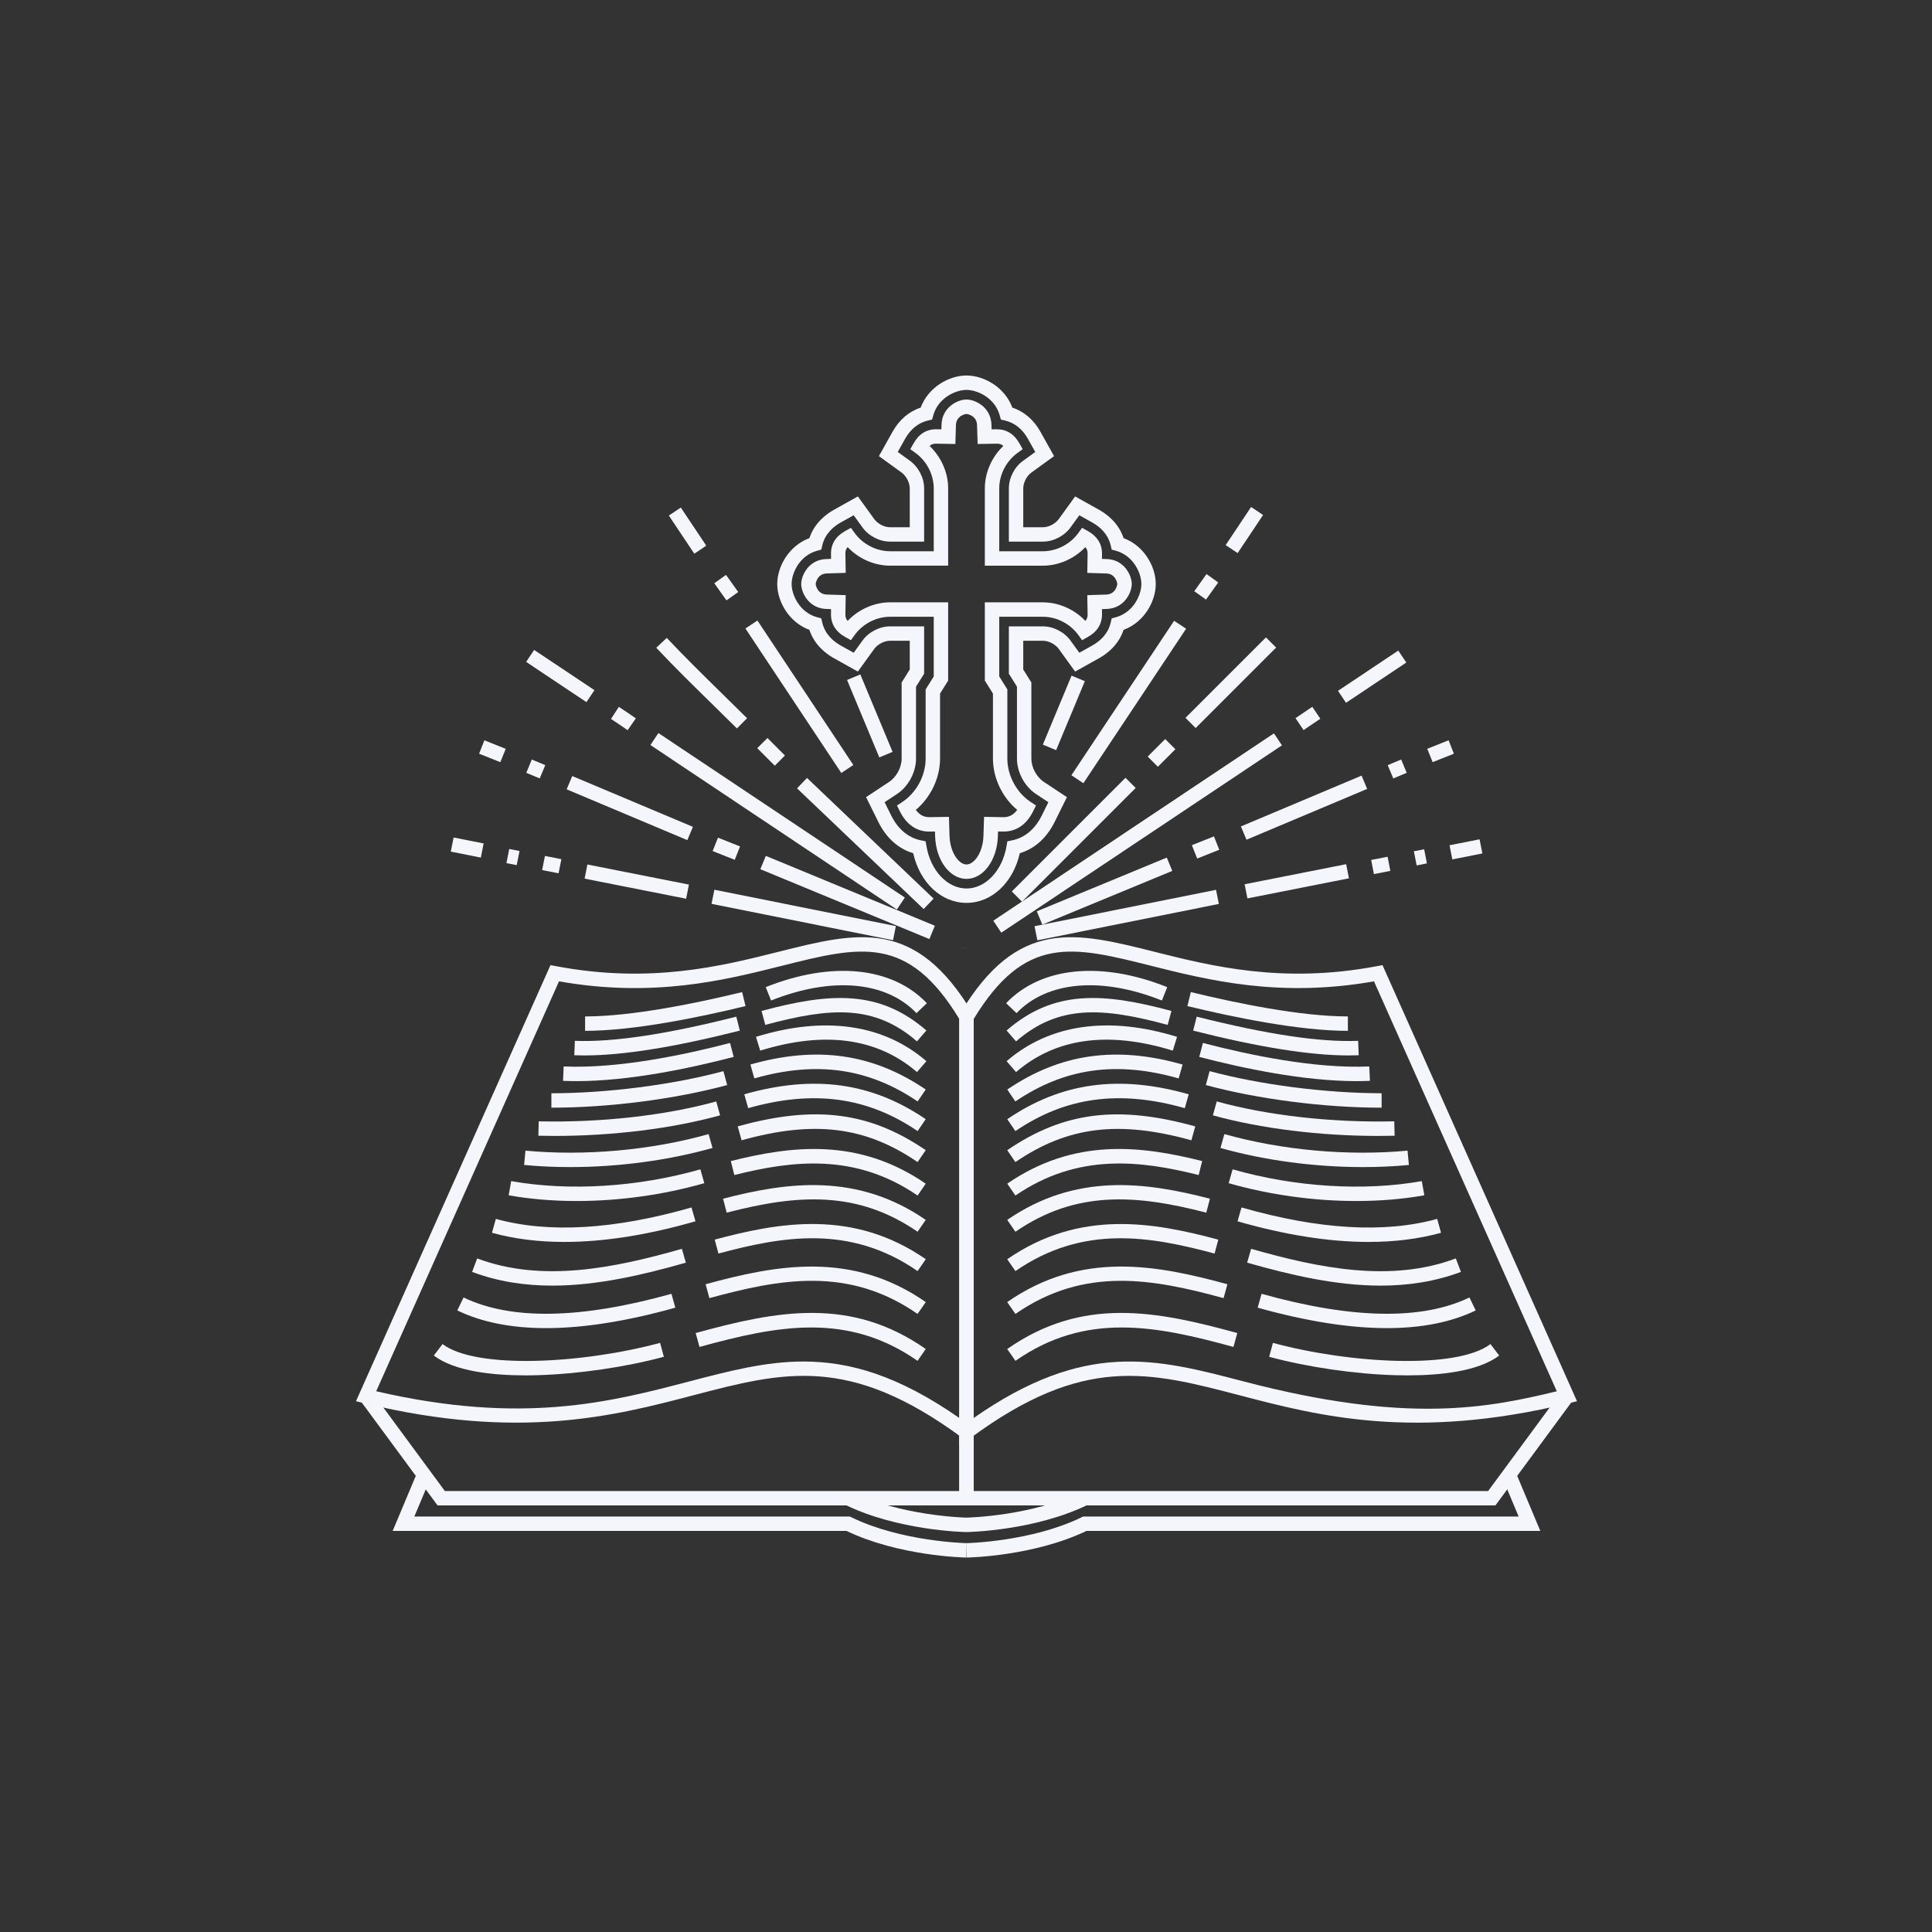 <svg xmlns="http://www.w3.org/2000/svg" xmlns:xlink="http://www.w3.org/1999/xlink" xmlns:inkscape="http://www.inkscape.org/namespaces/inkscape" version="1.1" width="375" height="375" viewBox="0 0 375 375">
<rect x="0" y="0" width="375" height="375" fill="#333333" stroke="none"/>
<defs>
<clipPath id="clip_0">
<path transform="matrix(.24,0,0,.24,0,0)" d="M0 0H1562.5V1562.5H0Z" clip-rule="evenodd"/>
</clipPath>
<clipPath id="clip_1">
<path transform="matrix(.24,0,0,.24,0,0)" d="M0 0H1562.5V1562.5H0Z" clip-rule="evenodd"/>
</clipPath>
<clipPath id="clip_2">
<path transform="matrix(.24,0,0,.24,0,0)" d="M287.524 303.682H1275.024V1259.932H287.524Z" clip-rule="evenodd"/>
</clipPath>
</defs>
<g clip-path="url(#clip_2)">
<path transform="matrix(.474,0,0,.474,69.096,72.884)" d="M249.95 484.04C248.83 484.02 222.44 483.46 200.87 473.14H15.02L25.14 449.05 30.58 451.34 23.9 467.24H202.23L202.84 467.54C223.35 477.58 249.78 478.13 250.05 478.14L249.95 484.04Z" fill="#f4f6fc"/>
<path transform="matrix(.474,0,0,.474,69.096,72.884)" d="M250 473.6H249.95C248.82 473.58 221.93 473.01 200.25 462.4L202.84 457.1C222.89 466.91 248.68 467.67 250 467.7 251.31 467.67 277.1 466.92 297.16 457.1L299.75 462.4C278.07 473.01 251.18 473.58 250.05 473.6H250Z" fill="#f4f6fc"/>
<path transform="matrix(.474,0,0,.474,69.096,72.884)" d="M250.05 484.04 249.95 478.14C250.22 478.14 276.68 477.56 297.16 467.54L297.77 467.24H476.1L469.42 451.34 474.86 449.05 484.98 473.14H299.13C277.56 483.47 251.17 484.02 250.05 484.04Z" fill="#f4f6fc"/>
<path transform="matrix(.474,0,0,.474,69.096,72.884)" d="M252.95 438.47 248.25 435C201.97 400.88 175.14 407.91 138.01 417.63 106.29 425.94 66.8 436.27 3.44 420.85L0 420.02 79.65 241.45 81.94 241.88C120.56 249.17 149.6 241.87 172.93 236.01 205.49 227.83 229.01 221.92 252.53 261.16L252.95 261.86V438.47ZM183.25 403.77C202.07 403.77 222.01 409.43 247.05 426.88V263.5C225.95 228.78 206.48 233.67 174.37 241.73 150.94 247.62 121.89 254.92 83.14 248.09L8.28 415.94C68.13 429.83 104.42 420.32 136.51 411.92 152.84 407.65 167.67 403.77 183.25 403.77Z" fill="#f4f6fc"/>
<path transform="matrix(.474,0,0,.474,69.096,72.884)" d="M252.95 462.7H33.41L1.76 419.74 6.51 416.24 36.39 456.8H247.05V432.63H252.95V462.7Z" fill="#f4f6fc"/>
<path transform="matrix(.474,0,0,.474,69.096,72.884)" d="M69.39 409.44C56.16 409.44 40.48 407.85 31.87 401.32L35.44 396.62C49.13 407 92.56 404.75 124.53 396.13L126.07 401.83C110.35 406.07 91.05 408.88 74.46 409.36 72.82 409.42 71.12 409.44 69.39 409.44Z" fill="#f4f6fc"/>
<path transform="matrix(.474,0,0,.474,69.096,72.884)" d="M77.85 390.09C63.64 390.09 51.48 387.68 41.49 382.85L44.06 377.54C63.47 386.92 92.11 386.41 129.18 376.04L130.77 381.72C110.82 387.3 93.14 390.09 77.85 390.09Z" fill="#f4f6fc"/>
<path transform="matrix(.474,0,0,.474,69.096,72.884)" d="M80.4 372.69C69.25 372.69 58.23 371.08 47.55 367.07L49.63 361.55C76.19 371.53 105.61 365.56 133.46 357.62L135.08 363.29C117.19 368.39 98.63 372.69 80.4 372.69Z" fill="#f4f6fc"/>
<path transform="matrix(.474,0,0,.474,69.096,72.884)" d="M85.35 354.8C74.63 354.8 64.73 353.55 55.69 351.05L57.27 345.36C78.81 351.33 105.77 349.75 137.39 340.68L139.02 346.35C119.4 351.98 101.45 354.8 85.35 354.8Z" fill="#f4f6fc"/>
<path transform="matrix(.474,0,0,.474,69.096,72.884)" d="M90.4 338.04C80.74 338.04 71.33 337.27 62.52 335.7L63.56 329.89C87.27 334.11 115.51 332.36 141.02 325.07L142.64 330.74C125.75 335.57 107.67 338.04 90.4 338.04Z" fill="#f4f6fc"/>
<path transform="matrix(.474,0,0,.474,69.096,72.884)" d="M87.66 324.15C81.26 324.15 74.96 323.86 68.84 323.28L69.4 317.41C93.66 319.71 121 317.24 144.4 310.64L146 316.32C127.83 321.44 107.34 324.15 87.66 324.15Z" fill="#f4f6fc"/>
<path transform="matrix(.474,0,0,.474,69.096,72.884)" d="M81.35 311.39C79.12 311.39 76.9 311.36 74.69 311.31L74.83 305.41C100.13 306.01 126.63 303.05 147.53 297.27L149.1 302.96C129.51 308.38 105.15 311.39 81.35 311.39Z" fill="#f4f6fc"/>
<path transform="matrix(.474,0,0,.474,69.096,72.884)" d="M80.02 299.82V293.92C102.75 293.92 129.73 290.45 150.46 284.87L152 290.57C130.48 296.36 103.58 299.82 80.02 299.82Z" fill="#f4f6fc"/>
<path transform="matrix(.474,0,0,.474,69.096,72.884)" d="M90.26 288.95C88.41 288.95 86.59 288.91 84.79 288.83L85.05 282.94C107.17 283.93 134.3 278.25 153.18 273.32L154.67 279.03C136.92 283.67 111.95 288.95 90.26 288.95Z" fill="#f4f6fc"/>
<path transform="matrix(.474,0,0,.474,69.096,72.884)" d="M93.43 278.43C92.05 278.43 90.71 278.4 89.4 278.35L89.63 272.45C105.33 273.06 126.95 269.82 155.74 262.55L157.19 268.27C130.19 275.09 109.27 278.43 93.43 278.43Z" fill="#f4f6fc"/>
<path transform="matrix(.474,0,0,.474,69.096,72.884)" d="M93.82 268.36V262.46C113.07 262.46 139.42 257.04 158.13 252.49L159.52 258.22C140.5 262.84 113.65 268.36 93.82 268.36Z" fill="#f4f6fc"/>
<path transform="matrix(.474,0,0,.474,69.096,72.884)" d="M229.95 403.49C201.22 383.42 172.52 389.04 140.67 397.8L139.1 392.11C172.41 382.95 202.49 377.11 233.32 398.65L229.95 403.49Z" fill="#f4f6fc"/>
<path transform="matrix(.474,0,0,.474,69.096,72.884)" d="M229.96 384.28C201.6 364.58 173.46 369.98 144.72 377.81L143.17 372.12C172.11 364.23 202.9 358.3 233.33 379.43L229.96 384.28Z" fill="#f4f6fc"/>
<path transform="matrix(.474,0,0,.474,69.096,72.884)" d="M229.97 366.73C202.08 347.45 174.39 352.61 148.42 359.55L146.9 353.85C173.01 346.87 203.37 341.16 233.33 361.87L229.97 366.73Z" fill="#f4f6fc"/>
<path transform="matrix(.474,0,0,.474,69.096,72.884)" d="M229.97 350.63C205.34 333.68 180.91 335.25 151.8 342.81L150.32 337.1C176.86 330.2 205.29 326.48 233.31 345.77L229.97 350.63Z" fill="#f4f6fc"/>
<path transform="matrix(.474,0,0,.474,69.096,72.884)" d="M229.98 335.8C204.43 318.29 178.81 321.42 154.93 327.41L153.49 321.69C178.71 315.36 205.83 312.1 233.31 330.94L229.98 335.8Z" fill="#f4f6fc"/>
<path transform="matrix(.474,0,0,.474,69.096,72.884)" d="M229.98 322.1C208.58 307.49 187.69 304.91 157.9 313.17L156.32 307.48C187.99 298.69 210.29 301.51 233.3 317.22L229.98 322.1Z" fill="#f4f6fc"/>
<path transform="matrix(.474,0,0,.474,69.096,72.884)" d="M229.98 309.41C209.4 295.42 187.36 292.43 160.61 300.02L159 294.34C187.56 286.24 211.17 289.47 233.3 304.53L229.98 309.41Z" fill="#f4f6fc"/>
<path transform="matrix(.474,0,0,.474,69.096,72.884)" d="M229.99 297.27C209.82 283.6 188.57 280.6 163.13 287.83L161.52 282.15C188.77 274.41 211.58 277.66 233.31 292.38L229.99 297.27Z" fill="#f4f6fc"/>
<path transform="matrix(.474,0,0,.474,69.096,72.884)" d="M229.72 285.25C213.52 271.27 191.92 268.31 165.53 276.46L163.79 270.82C191.85 262.15 215.98 265.6 233.58 280.78L229.72 285.25Z" fill="#f4f6fc"/>
<path transform="matrix(.474,0,0,.474,69.096,72.884)" d="M229.71 272.67C212.33 257.59 194.48 258.67 167.61 265.92L166.07 260.22C194.23 252.62 214.3 251.49 233.57 268.21L229.71 272.67Z" fill="#f4f6fc"/>
<path transform="matrix(.474,0,0,.474,69.096,72.884)" d="M229.51 261.11C217.01 247.99 194.75 246.06 169.98 255.94L167.79 250.46C194.88 239.65 219.55 242.11 233.77 257.04L229.51 261.11Z" fill="#f4f6fc"/>
<path transform="matrix(.474,0,0,.474,69.096,72.884)" d="M247.05 438.47V261.86L247.47 261.16C270.99 221.92 294.51 227.83 327.07 236.01 350.4 241.87 379.45 249.17 418.06 241.88L420.35 241.45 500 420.02 496.56 420.86C433.2 436.28 393.71 425.94 361.99 417.64 324.86 407.92 298.03 400.89 251.75 435.01L247.05 438.47ZM252.95 263.5V426.88C298.73 394.97 327.45 402.49 363.49 411.92 430.52 429.47 463.51 422.77 491.73 415.95L416.86 248.09C378.12 254.91 349.07 247.61 325.63 241.73 293.52 233.67 274.06 228.78 252.95 263.5Z" fill="#f4f6fc"/>
<path transform="matrix(.474,0,0,.474,69.096,72.884)" d="M466.59 462.7H247.05V432.63H252.95V456.8H463.61L493.49 416.24 498.24 419.74 466.59 462.7Z" fill="#f4f6fc"/>
<path transform="matrix(.474,0,0,.474,69.096,72.884)" d="M430.61 409.44C428.87 409.44 427.18 409.41 425.55 409.37 408.96 408.89 389.67 406.07 373.94 401.84L375.47 396.14C407.44 404.75 450.87 407.01 464.56 396.63L468.13 401.33C459.53 407.85 443.84 409.44 430.61 409.44Z" fill="#f4f6fc"/>
<path transform="matrix(.474,0,0,.474,69.096,72.884)" d="M422.15 390.09C406.86 390.09 389.19 387.3 369.24 381.72L370.83 376.04C407.9 386.41 436.54 386.92 455.95 377.54L458.52 382.85C448.52 387.68 436.36 390.09 422.15 390.09Z" fill="#f4f6fc"/>
<path transform="matrix(.474,0,0,.474,69.096,72.884)" d="M419.6 372.69C401.37 372.69 382.82 368.39 364.93 363.29L366.55 357.62C394.39 365.56 423.82 371.54 450.38 361.55L452.46 367.07C441.77 371.08 430.74 372.69 419.6 372.69Z" fill="#f4f6fc"/>
<path transform="matrix(.474,0,0,.474,69.096,72.884)" d="M414.65 354.8C398.55 354.8 380.61 351.98 360.99 346.35L362.62 340.68C394.24 349.75 421.19 351.33 442.74 345.36L444.32 351.05C435.27 353.55 425.37 354.8 414.65 354.8Z" fill="#f4f6fc"/>
<path transform="matrix(.474,0,0,.474,69.096,72.884)" d="M409.6 338.04C392.33 338.04 374.26 335.57 357.36 330.74L358.98 325.07C384.5 332.36 412.73 334.12 436.44 329.89L437.48 335.7C428.66 337.27 419.26 338.04 409.6 338.04Z" fill="#f4f6fc"/>
<path transform="matrix(.474,0,0,.474,69.096,72.884)" d="M412.34 324.15C392.66 324.15 372.18 321.45 354 316.32L355.6 310.64C379 317.24 406.34 319.71 430.6 317.41L431.16 323.28C425.04 323.86 418.73 324.15 412.34 324.15Z" fill="#f4f6fc"/>
<path transform="matrix(.474,0,0,.474,69.096,72.884)" d="M418.65 311.39C394.85 311.39 370.5 308.38 350.9 302.96L352.47 297.27C373.37 303.05 399.87 306.01 425.17 305.41L425.31 311.31C423.1 311.36 420.87 311.39 418.65 311.39Z" fill="#f4f6fc"/>
<path transform="matrix(.474,0,0,.474,69.096,72.884)" d="M419.98 299.82C396.42 299.82 369.52 296.36 348.01 290.56L349.55 284.86C370.27 290.44 397.26 293.91 419.99 293.91V299.82H419.98Z" fill="#f4f6fc"/>
<path transform="matrix(.474,0,0,.474,69.096,72.884)" d="M409.74 288.95C388.05 288.95 363.08 283.67 345.32 279.03L346.81 273.32C365.68 278.26 392.83 283.93 414.94 282.94L415.2 288.83C413.42 288.91 411.59 288.95 409.74 288.95Z" fill="#f4f6fc"/>
<path transform="matrix(.474,0,0,.474,69.096,72.884)" d="M406.57 278.43C390.73 278.43 369.81 275.09 342.82 268.27L344.27 262.55C373.06 269.82 394.68 273.07 410.38 272.45L410.61 278.35C409.3 278.4 407.95 278.43 406.57 278.43Z" fill="#f4f6fc"/>
<path transform="matrix(.474,0,0,.474,69.096,72.884)" d="M406.18 268.36C386.35 268.36 359.5 262.84 340.47 258.22L341.86 252.49C360.58 257.04 386.93 262.46 406.17 262.46V268.36H406.18Z" fill="#f4f6fc"/>
<path transform="matrix(.474,0,0,.474,69.096,72.884)" d="M270.05 403.49 266.67 398.65C297.5 377.12 327.58 382.95 360.89 392.11L359.32 397.8C327.48 389.04 298.78 383.42 270.05 403.49Z" fill="#f4f6fc"/>
<path transform="matrix(.474,0,0,.474,69.096,72.884)" d="M270.04 384.28 266.67 379.43C297.09 358.3 327.89 364.23 356.83 372.12L355.28 377.81C326.54 369.99 298.4 364.59 270.04 384.28Z" fill="#f4f6fc"/>
<path transform="matrix(.474,0,0,.474,69.096,72.884)" d="M270.04 366.73 266.68 361.88C296.64 341.17 327 346.88 353.11 353.86L351.59 359.56C325.62 352.62 297.93 347.45 270.04 366.73Z" fill="#f4f6fc"/>
<path transform="matrix(.474,0,0,.474,69.096,72.884)" d="M270.03 350.63 266.69 345.77C294.72 326.48 323.14 330.21 349.68 337.1L348.2 342.81C319.09 335.25 294.66 333.69 270.03 350.63Z" fill="#f4f6fc"/>
<path transform="matrix(.474,0,0,.474,69.096,72.884)" d="M270.03 335.8 266.69 330.93C294.17 312.1 321.29 315.36 346.51 321.68L345.07 327.4C321.2 321.42 295.58 318.29 270.03 335.8Z" fill="#f4f6fc"/>
<path transform="matrix(.474,0,0,.474,69.096,72.884)" d="M270.02 322.1 266.69 317.23C289.7 301.52 312 298.7 343.67 307.49L342.09 313.18C312.31 304.91 291.42 307.5 270.02 322.1Z" fill="#f4f6fc"/>
<path transform="matrix(.474,0,0,.474,69.096,72.884)" d="M270.02 309.41 266.7 304.53C288.83 289.48 312.44 286.24 341 294.34L339.39 300.02C312.63 292.43 290.59 295.42 270.02 309.41Z" fill="#f4f6fc"/>
<path transform="matrix(.474,0,0,.474,69.096,72.884)" d="M270.01 297.27 266.7 292.39C288.43 277.66 311.24 274.41 338.49 282.16L336.88 287.84C311.43 280.59 290.18 283.59 270.01 297.27Z" fill="#f4f6fc"/>
<path transform="matrix(.474,0,0,.474,69.096,72.884)" d="M270.29 285.25 266.43 280.78C284.02 265.6 308.16 262.15 336.22 270.82L334.48 276.46C308.08 268.31 286.49 271.27 270.29 285.25Z" fill="#f4f6fc"/>
<path transform="matrix(.474,0,0,.474,69.096,72.884)" d="M270.29 272.67 266.42 268.21C285.7 251.49 305.77 252.62 333.92 260.22L332.38 265.92C305.52 258.67 287.67 257.6 270.29 272.67Z" fill="#f4f6fc"/>
<path transform="matrix(.474,0,0,.474,69.096,72.884)" d="M270.49 261.11 266.22 257.04C280.45 242.11 305.12 239.65 332.2 250.46L330.01 255.94C305.25 246.05 283 247.99 270.49 261.11Z" fill="#f4f6fc"/>
<path transform="matrix(.474,0,0,.474,69.096,72.884)" d="M250 215.96C239.67 215.96 230.91 207.69 228.17 195.62 222.05 193.77 217.13 189.36 213.88 182.77L208.88 172.66 218.29 166.44C221.32 164.44 223.44 160.5 223.44 156.86V125.71L226.76 120.41V108.62H218.74C216.32 108.62 213.62 110.02 212.18 112.02L205.51 121.24 195.58 115.69C192.69 114.07 187.77 110.51 185.67 104.16 177.1 100.98 172.5 92.34 172.5 85.38 172.5 78.42 177.1 69.78 185.67 66.6 187.77 60.26 192.69 56.69 195.58 55.07L205.51 49.52 212.18 58.74C213.63 60.74 216.32 62.14 218.74 62.14H226.76V46.25C226.76 43.83 225.36 41.13 223.36 39.69L214.14 33.02 219.69 23.09C222.46 18.14 226.42 14.73 231.23 13.16 234.42 4.6 243.05 0 250 0 256.96 0 265.59 4.6 268.78 13.16 273.58 14.73 277.55 18.14 280.31 23.09L285.86 33.02 276.64 39.69C274.64 41.14 273.24 43.83 273.24 46.25V62.14H281.26C283.68 62.14 286.38 60.74 287.82 58.74L294.49 49.52 304.42 55.07C307.31 56.69 312.23 60.25 314.33 66.6 322.9 69.78 327.5 78.42 327.5 85.38 327.5 92.34 322.9 100.98 314.33 104.16 312.23 110.5 307.31 114.07 304.42 115.69L294.49 121.24 287.82 112.02C286.37 110.02 283.68 108.62 281.26 108.62H273.24V120.41L276.56 125.71V156.86C276.56 160.5 278.68 164.44 281.71 166.44L291.12 172.66 286.12 182.77C282.86 189.36 277.95 193.77 271.83 195.62 269.09 207.7 260.33 215.96 250 215.96ZM216.47 174.72 219.16 180.16C221.92 185.74 226.12 189.26 231.3 190.34L233.27 190.75 233.61 192.74C235.31 202.78 242.2 210.07 250 210.07 257.8 210.07 264.69 202.78 266.39 192.75L266.73 190.76 268.7 190.35C273.88 189.28 278.07 185.76 280.84 180.17L283.53 174.73 278.46 171.38C273.8 168.3 270.67 162.47 270.67 156.88V127.42L267.35 122.12V102.73H281.27C285.6 102.73 290.05 105.02 292.61 108.57L296.2 113.53 301.55 110.54C304.34 108.98 307.91 106.09 309.06 101.17L309.46 99.46 311.15 99C318.37 97.02 321.61 89.85 321.61 85.38 321.61 80.92 318.36 73.75 311.15 71.76L309.46 71.3 309.06 69.59C307.91 64.67 304.34 61.78 301.55 60.22L296.2 57.23 292.61 62.19C290.05 65.74 285.59 68.03 281.27 68.03H267.35V46.25C267.35 41.92 269.64 37.47 273.19 34.91L278.16 31.32 275.17 25.97C272.93 21.95 269.69 19.35 265.8 18.45L264.09 18.05 263.62 16.36C261.63 9.14 254.46 5.9 250 5.9 245.54 5.9 238.37 9.14 236.39 16.35L235.92 18.04 234.21 18.44C230.33 19.34 227.09 21.94 224.84 25.96L221.85 31.31 226.81 34.9C230.36 37.47 232.65 41.92 232.65 46.24V68.03H218.73C214.4 68.03 209.95 65.74 207.39 62.19L203.8 57.23 198.45 60.22C195.66 61.78 192.09 64.67 190.94 69.59L190.54 71.3 188.85 71.76C181.63 73.74 178.39 80.91 178.39 85.38 178.39 89.84 181.64 97.02 188.85 99L190.54 99.46 190.94 101.17C192.09 106.09 195.66 108.98 198.45 110.54L203.8 113.53 207.39 108.57C209.95 105.02 214.41 102.73 218.73 102.73H232.65V122.12L229.33 127.42V156.88C229.33 162.47 226.2 168.3 221.54 171.38L216.47 174.72Z" fill="#f4f6fc"/>
<path transform="matrix(.474,0,0,.474,69.096,72.884)" d="M250 206.13C243.1 206.13 237.46 198.46 237.15 188.67L237.09 186.73 235.15 186.76C231.38 186.86 226.17 185.46 222.69 178.42L221.54 176.09 223.71 174.65C229.52 170.81 233.27 163.83 233.27 156.87V128.55L236.59 123.25V98.79H218.74C213.11 98.79 207.54 101.65 204.21 106.26L202.67 108.39 200.38 107.11C196.42 104.9 194.45 101.7 194.51 97.6L194.54 95.66 192.6 95.6C185.34 95.37 182.32 88.83 182.32 85.38 182.32 81.93 185.33 75.39 192.6 75.16L194.54 75.1 194.51 73.16C194.44 69.06 196.42 65.86 200.38 63.65L202.67 62.37 204.21 64.5C207.54 69.11 213.11 71.97 218.74 71.97H236.59V46.25C236.59 40.62 233.73 35.05 229.12 31.72L226.99 30.18 228.27 27.89C230.48 23.93 233.66 21.95 237.78 22.02L239.72 22.05 239.78 20.11C240.01 12.85 246.55 9.83 250 9.83 253.45 9.83 259.99 12.84 260.22 20.11L260.28 22.05 262.22 22.02C262.28 22.02 262.34 22.02 262.39 22.02 266.42 22.02 269.55 23.99 271.73 27.89L273.01 30.18 270.88 31.72C266.27 35.05 263.41 40.62 263.41 46.25V71.97H281.26C286.89 71.97 292.46 69.11 295.79 64.5L297.33 62.37 299.62 63.65C303.58 65.86 305.56 69.06 305.49 73.16L305.46 75.1 307.4 75.16C314.66 75.39 317.68 81.93 317.68 85.38 317.68 88.83 314.67 95.37 307.4 95.6L305.46 95.66 305.49 97.6C305.56 101.7 303.58 104.9 299.62 107.11L297.33 108.39 295.79 106.26C292.46 101.65 286.89 98.79 281.26 98.79H263.41V123.24L266.73 128.54V156.86C266.73 163.82 270.48 170.8 276.29 174.64L278.46 176.08 277.31 178.41C273.82 185.47 268.58 186.85 264.83 186.75L262.91 186.72 262.85 188.66C262.54 198.46 256.9 206.13 250 206.13ZM242.81 180.73 243.05 188.48C243.27 195.4 246.89 200.23 250 200.23 253.11 200.23 256.74 195.41 256.95 188.48L257.19 180.73 264.94 180.86C266.56 180.9 268.76 180.58 270.77 177.88 264.66 172.78 260.83 164.81 260.83 156.87V130.24L257.51 124.94V92.89H281.26C287.76 92.89 294.18 95.74 298.66 100.49 299.62 99.39 299.6 98.38 299.59 97.7L299.46 89.95 307.21 89.71C311.29 89.58 311.77 85.43 311.77 85.39 311.77 85.35 311.29 81.2 307.21 81.07L299.46 80.83 299.59 73.08C299.6 72.39 299.62 71.38 298.66 70.28 294.18 75.02 287.76 77.88 281.26 77.88H257.51V46.25C257.51 39.76 260.36 33.33 265.1 28.85 264.01 27.89 263 27.91 262.31 27.92L254.56 28.05 254.32 20.3C254.19 16.22 250.04 15.74 250 15.74 249.96 15.74 245.81 16.22 245.68 20.3L245.44 28.05 237.69 27.92C237 27.91 235.99 27.89 234.89 28.85 239.63 33.33 242.49 39.75 242.49 46.25V77.87H218.74C212.24 77.87 205.82 75.02 201.34 70.27 200.38 71.36 200.39 72.38 200.41 73.07L200.54 80.82 192.79 81.06C188.71 81.19 188.23 85.34 188.23 85.38 188.23 85.42 188.71 89.57 192.79 89.7L200.54 89.94 200.41 97.69C200.4 98.38 200.38 99.39 201.34 100.49 205.82 95.75 212.24 92.89 218.74 92.89H242.49V124.94L239.17 130.24V156.87C239.17 164.82 235.34 172.78 229.24 177.88 231.25 180.58 233.44 180.9 235.05 180.86L242.81 180.73Z" fill="#f4f6fc"/>
<path transform="matrix(.474,0,0,.474,69.096,72.884)" d="M247.06 234.37V234.35L252.96 234.33 247.06 234.37Z" fill="#f4f6fc"/>
<path transform="matrix(.335,-.335,.335,.335,76.636,210.391)" d="M335.11 123H381.73V128.9H335.11Z" fill="#f4f6fc"/>
<path transform="matrix(.335,-.335,.335,.335,63.191,204.933)" d="M324.86 151.48H335.01V157.38H324.86Z" fill="#f4f6fc"/>
<path transform="matrix(.335,-.335,.335,.335,46.147,197.747)" d="M261.13 187.36H327V193.26H261.13Z" fill="#f4f6fc"/>
<path transform="matrix(.182,-.437,.437,.182,93.4,240.014)" d="M274.74 135.04H305.37V140.94H274.74Z" fill="#f4f6fc"/>
<path transform="matrix(.474,0,0,.474,69.096,72.884)" d="M440.89 158.34 438.68 152.87C441.59 151.69 444.5 150.53 447.42 149.38L449.58 154.87C446.68 156.02 443.78 157.17 440.89 158.34Z" fill="#f4f6fc"/>
<path transform="matrix(.474,0,0,.474,69.096,72.884)" d="M424.76 165 422.48 159.56C424.32 158.79 426.16 158.02 428 157.25L430.26 162.7C428.43 163.46 426.6 164.23 424.76 165Z" fill="#f4f6fc"/>
<path transform="matrix(.437,-.184,.184,.437,50.922,150.7)" d="M361.24 174.32H414.84V180.22H361.24Z" fill="#f4f6fc"/>
<path transform="matrix(.44,-.175,.175,.44,46.877,140.181)" d="M343.35 190.8H353.09V196.7H343.35Z" fill="#f4f6fc"/>
<path transform="matrix(.438,-.181,.181,.438,41.919,136.086)" d="M277.82 207.95H335.42V213.85H277.82Z" fill="#f4f6fc"/>
<path transform="matrix(.263,-.394,.394,.263,120.732,229.652)" d="M354.76 60.57H373.54V66.47H354.76Z" fill="#f4f6fc"/>
<path transform="matrix(.275,-.386,.386,.275,104.785,224.48)" d="M344.07 83.95H352.69V89.85H344.07Z" fill="#f4f6fc"/>
<path transform="matrix(.262,-.394,.394,.262,83.378,226.139)" d="M278.95 130.7H355.05V136.6H278.95Z" fill="#f4f6fc"/>
<path transform="matrix(.465,-.092,.092,.465,55.342,116.629)" d="M448.31 190.71H460.85V196.61H448.31Z" fill="#f4f6fc"/>
<path transform="matrix(.465,-.092,.092,.465,54.877,114.723)" d="M433.69 194.43H437.98V200.33H433.69Z" fill="#f4f6fc"/>
<path transform="matrix(.465,-.091,.091,.465,54.529,112.931)" d="M416.41 197.59H423.27V203.49H416.41Z" fill="#f4f6fc"/>
<path transform="matrix(.465,-.092,.092,.465,53.53,110.07)" d="M363.97 204.41H406.35V210.31H363.97Z" fill="#f4f6fc"/>
<path transform="matrix(.464,-.093,.093,.464,51.396,104.448)" d="M278.28 218.12H354.2V224.02H278.28Z" fill="#f4f6fc"/>
<path transform="matrix(.394,-.263,.263,.394,69.899,192.274)" d="M401.45 120.29H431.15V126.19H401.45Z" fill="#f4f6fc"/>
<path transform="matrix(.392,-.265,.265,.392,63.552,187.866)" d="M386.37 137.54H394.68V143.44H386.37Z" fill="#f4f6fc"/>
<path transform="matrix(.394,-.263,.263,.394,45.339,172.068)" d="M251.12 184.48H389.38V190.38H251.12Z" fill="#f4f6fc"/>
<path transform="matrix(.474,0,0,.474,69.096,72.884)" d="M155.99 144.52C152.58 141.12 149.17 137.79 145.78 134.47 138.24 127.08 130.45 119.45 122.96 111.49L127.26 107.45C134.67 115.32 142.07 122.57 149.91 130.26 153.31 133.59 156.73 136.94 160.15 140.35L155.99 144.52Z" fill="#f4f6fc"/>
<path transform="matrix(.335,-.335,.335,.335,40.962,151.171)" d="M167.12 149.36H173.02V159.51H167.12Z" fill="#f4f6fc"/>
<path transform="matrix(.327,-.343,.343,.327,33.99,172.561)" d="M205.62 155.92H211.52V227.56H205.62Z" fill="#f4f6fc"/>
<path transform="matrix(.437,-.182,.182,.437,51.339,116.242)" d="M207.72 122.53H213.62V156.92H207.72Z" fill="#f4f6fc"/>
<path transform="matrix(.474,0,0,.474,69.096,72.884)" d="M59.11 158.34C56.22 157.17 53.32 156.02 50.42 154.88L52.58 149.39C55.5 150.54 58.42 151.7 61.32 152.88L59.11 158.34Z" fill="#f4f6fc"/>
<path transform="matrix(.474,0,0,.474,69.096,72.884)" d="M75.24 165C73.41 164.23 71.58 163.46 69.74 162.7L72 157.25C73.84 158.01 75.68 158.78 77.52 159.56L75.24 165Z" fill="#f4f6fc"/>
<path transform="matrix(.184,-.437,.437,.184,24.174,173.159)" d="M109.01 150.47H114.91V204.07H109.01Z" fill="#f4f6fc"/>
<path transform="matrix(.175,-.44,.44,.175,29.174,197.618)" d="M148.83 188.88H154.73V198.62H148.83Z" fill="#f4f6fc"/>
<path transform="matrix(.181,-.438,.438,.181,34.243,223.63)" d="M198.43 176.76H204.33V251.67H198.43Z" fill="#f4f6fc"/>
<path transform="matrix(.394,-.263,.263,.394,63.225,113.696)" d="M132.9 54.13H138.8V72.91H132.9Z" fill="#f4f6fc"/>
<path transform="matrix(.386,-.275,.275,.386,58.543,122.212)" d="M148.67 82.59H154.57V91.21H148.67Z" fill="#f4f6fc"/>
<path transform="matrix(.474,0,0,.474,69.096,72.884)" d="M198.74 162.76C182.06 137.67 159.47 103.6 159.47 103.6L164.39 100.34C164.39 100.34 186.98 134.41 203.66 159.49L198.74 162.76Z" fill="#f4f6fc"/>
<path transform="matrix(.092,-.465,.465,.092,-3.544,167.81)" d="M42.47 187.39H48.37V199.93H42.47Z" fill="#f4f6fc"/>
<path transform="matrix(.092,-.465,.465,.092,1.88,178.032)" d="M61.21 195.24H67.11V199.53H61.21Z" fill="#f4f6fc"/>
<path transform="matrix(.091,-.465,.465,.091,6.55,186.847)" d="M77.21 197.11H83.11V203.97H77.21Z" fill="#f4f6fc"/>
<path transform="matrix(.092,-.465,.465,.092,16.608,205.444)" d="M111.89 186.17H117.79V228.55H111.89Z" fill="#f4f6fc"/>
<path transform="matrix(.093,-.464,.464,.093,36.332,242.3)" d="M180.81 183.11H186.71V259.03H180.81Z" fill="#f4f6fc"/>
<path transform="matrix(.263,-.394,.394,.263,38.184,131.783)" d="M80.75 108.39H86.65V138.09H80.75Z" fill="#f4f6fc"/>
<path transform="matrix(.474,0,0,.474,69.096,72.884)" d="M111.23 145.24C108.73 143.49 106.5 141.99 104.43 140.64L107.64 135.69C109.77 137.08 112.05 138.62 114.61 140.4L111.23 145.24Z" fill="#f4f6fc"/>
<path transform="matrix(.263,-.394,.394,.263,33.503,179.414)" d="M169.8 122.04H175.7V243.45H169.8Z" fill="#f4f6fc"/>
</g>
<path transform="matrix(1,0,0,-1,0,383.04)" d="M69.006 80.924H305.994V310.156H69.006Z" fill-opacity="0"/>
</svg>
